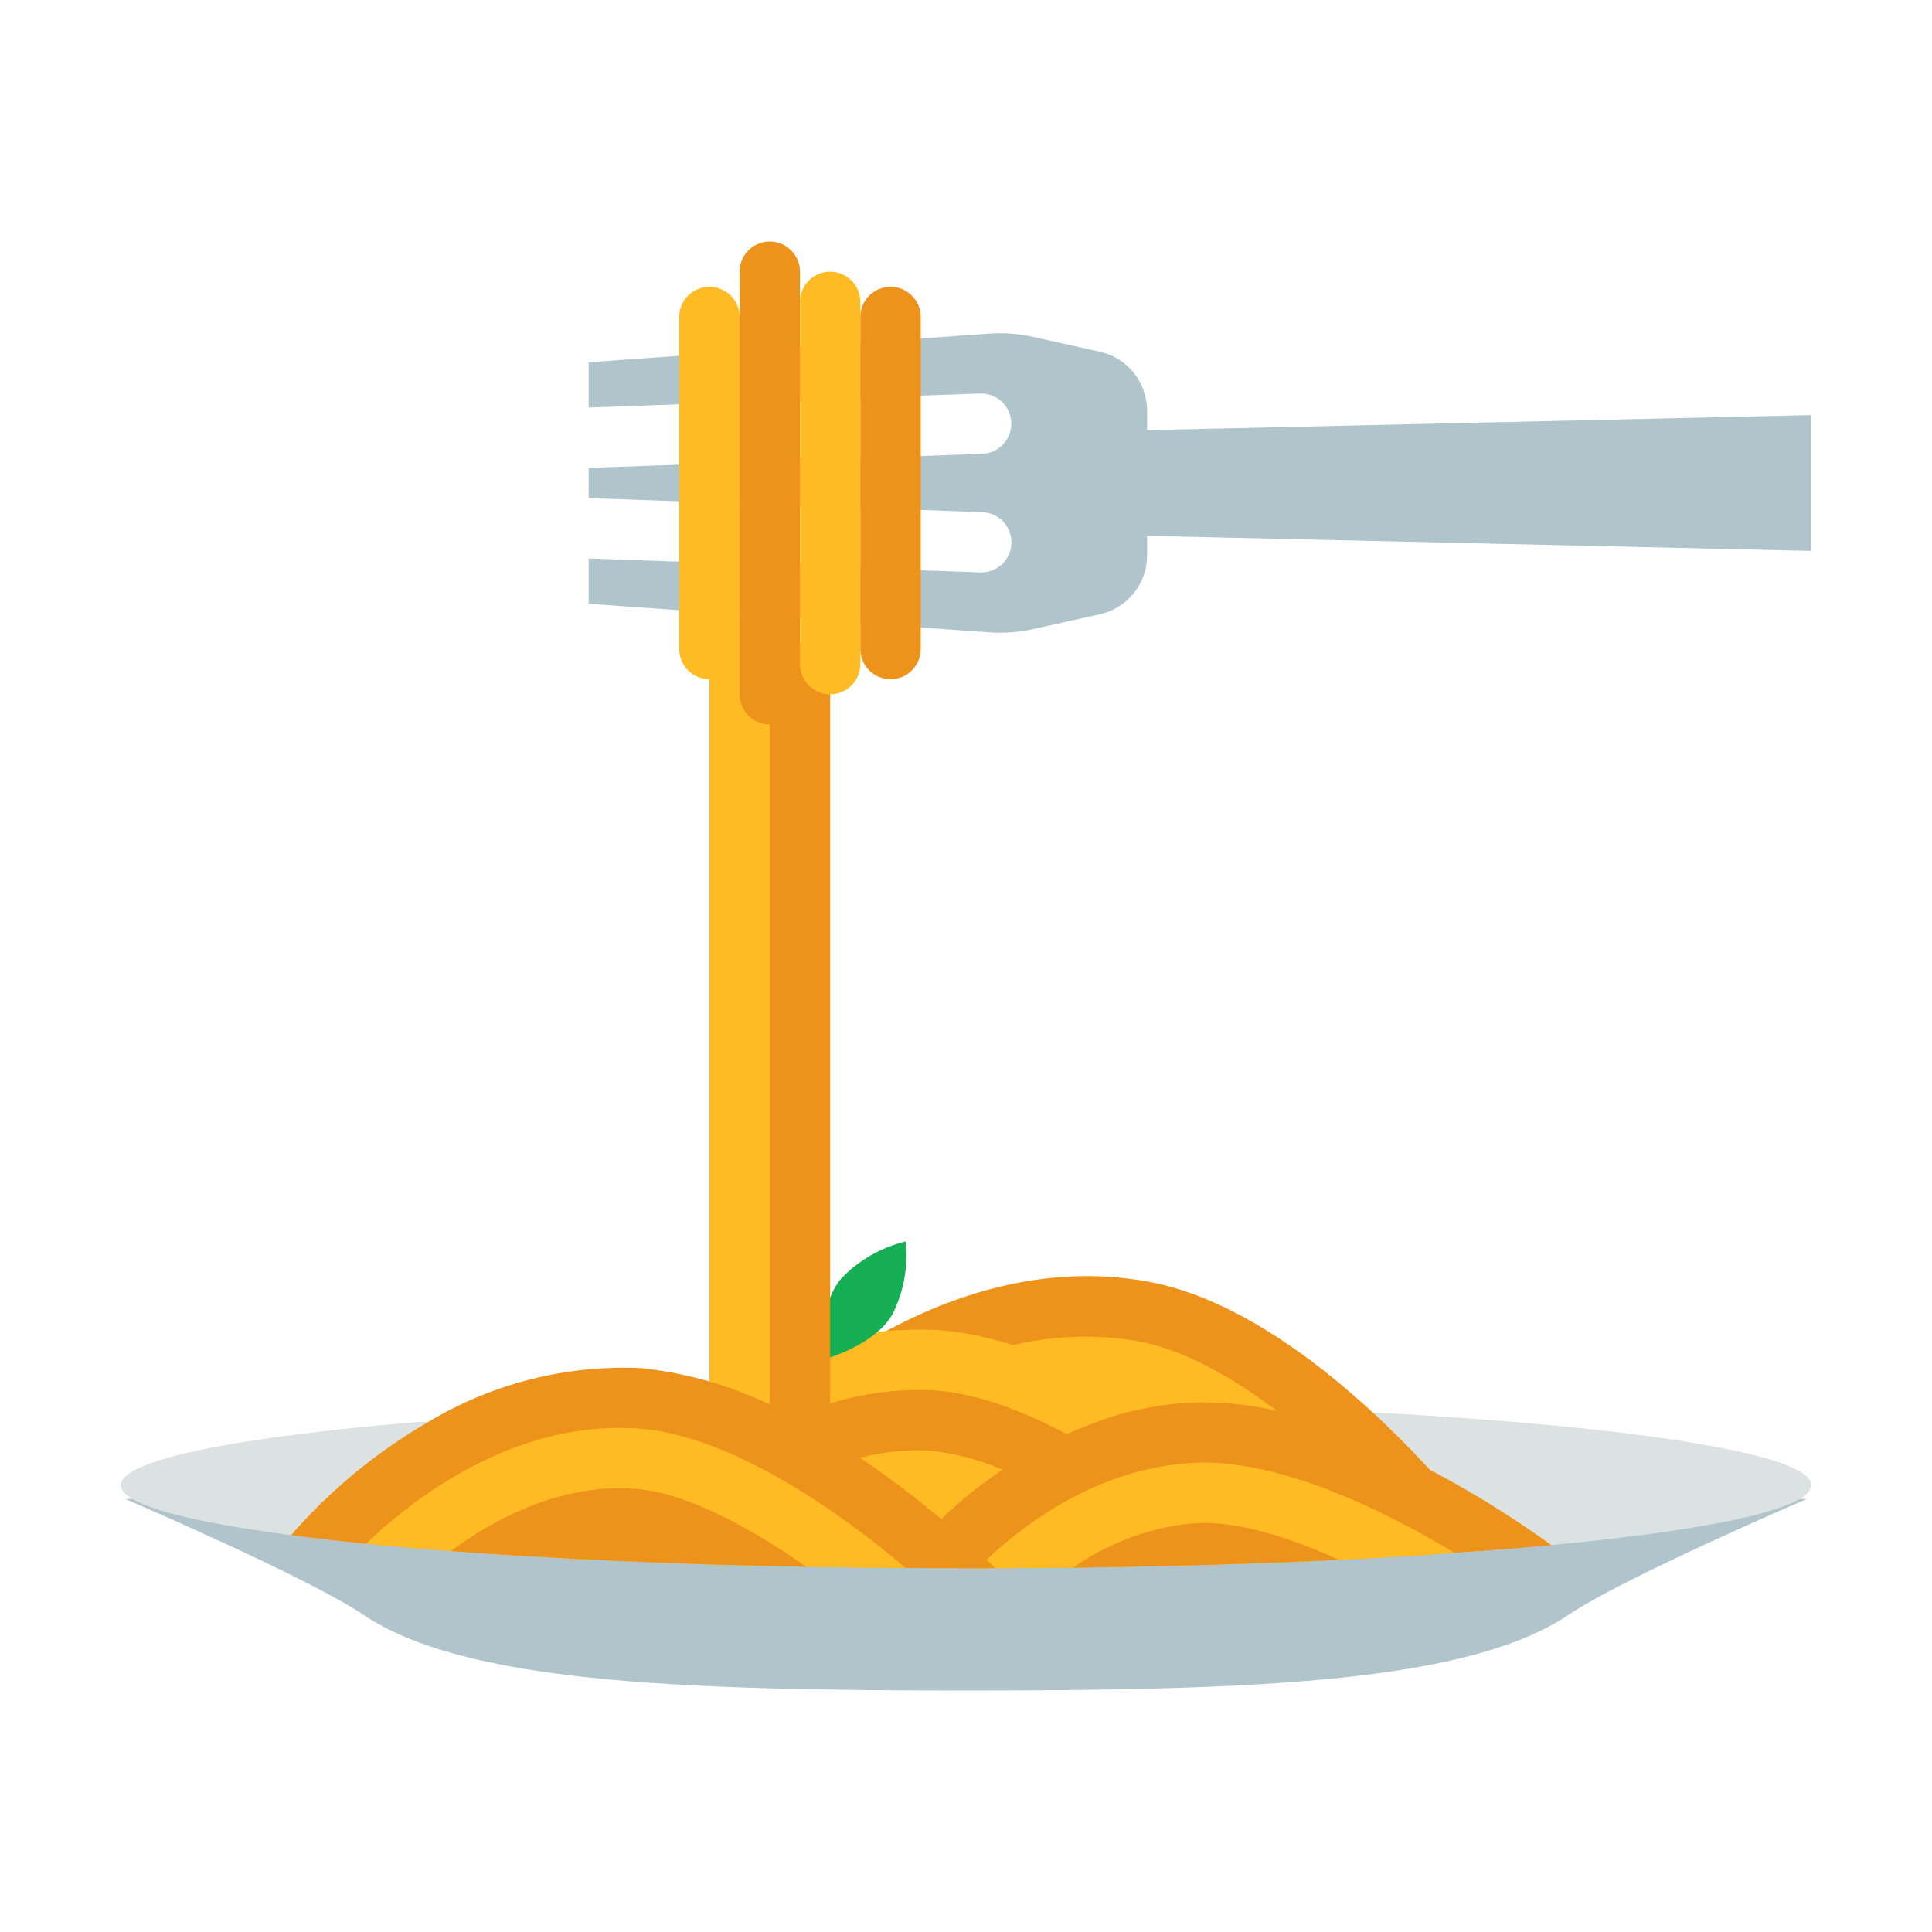 <svg width="32" height="32" viewBox="0 0 32 32" fill="none" xmlns="http://www.w3.org/2000/svg">
<path d="M29.925 24.827C29.925 24.827 26.898 26.127 25.992 26.739C24.336 27.857 20.872 28 16 28C11.128 28 7.664 27.857 6.008 26.739C5.102 26.127 2.075 24.827 2.075 24.827H29.925Z" fill="#B0C4CC"/>
<path d="M22.803 23.397C27.096 23.632 30 24.082 30 24.599C30 25.358 23.732 25.974 16 25.974C8.268 25.974 2 25.358 2 24.599C2 24.179 3.92 23.802 6.945 23.55L22.803 23.397Z" fill="#DCE2E1"/>
<path d="M13.874 22.537C14.962 21.797 16.881 20.824 19.043 21.233C21.173 21.636 23.253 23.826 24.08 24.79L13.874 22.537Z" fill="#ED931B"/>
<path d="M21.591 23.721C20.748 23.015 19.774 22.389 18.857 22.216C17.93 22.054 16.977 22.149 16.1 22.491C17.587 23.554 19.456 23.89 21.591 23.721Z" fill="#FFBB24"/>
<path d="M12.898 22.498C13.707 22.152 14.585 21.991 15.465 22.027C16.798 22.091 18.207 22.829 19.315 23.582C16.399 25.28 14.162 25.178 12.898 22.498Z" fill="#FFBB24"/>
<path d="M18.309 24.122C17.382 23.548 16.341 23.07 15.417 23.026C14.613 22.995 13.814 23.158 13.087 23.502C14.677 25.349 16.422 25.504 18.309 24.122Z" fill="#ED931B"/>
<path d="M16.932 24.499C16.447 24.24 15.916 24.079 15.369 24.025C15.291 24.021 15.215 24.02 15.141 24.021C14.632 24.034 14.13 24.142 13.662 24.342C14.968 25.759 16.09 26.015 16.932 24.499Z" fill="#FFBB24"/>
<path d="M13.75 22.495C13.213 22.61 14.41 22.416 14.782 21.769C14.969 21.396 15.045 20.977 15.002 20.562C14.596 20.66 14.226 20.871 13.937 21.172C13.409 21.789 13.713 23.148 13.571 22.2L13.75 22.495Z" fill="#17AF54"/>
<path d="M9.75 9.25V10L16.386 10.474C16.627 10.491 16.87 10.473 17.106 10.421L18.217 10.174C18.439 10.124 18.638 10.001 18.78 9.823C18.922 9.646 19 9.425 19 9.198V8.875L30 9.125V6.875L19 7.125V6.802C19 6.575 18.922 6.354 18.78 6.176C18.638 5.999 18.439 5.875 18.217 5.826L17.106 5.579C16.87 5.527 16.627 5.509 16.386 5.526L9.75 6V6.75L16.233 6.518C16.298 6.516 16.363 6.527 16.425 6.55C16.486 6.572 16.543 6.607 16.591 6.652C16.639 6.697 16.678 6.75 16.705 6.81C16.732 6.87 16.747 6.934 16.75 7C16.752 7.065 16.741 7.131 16.718 7.192C16.696 7.254 16.661 7.31 16.616 7.358C16.571 7.406 16.518 7.445 16.458 7.472C16.398 7.5 16.334 7.515 16.268 7.517L9.75 7.75V8.25L16.268 8.483C16.334 8.485 16.399 8.5 16.459 8.527C16.519 8.554 16.573 8.593 16.618 8.641C16.663 8.689 16.698 8.745 16.721 8.807C16.744 8.869 16.755 8.934 16.752 9C16.75 9.066 16.735 9.13 16.707 9.19C16.68 9.25 16.641 9.304 16.593 9.349C16.544 9.393 16.488 9.428 16.426 9.451C16.364 9.474 16.298 9.484 16.233 9.481L9.75 9.25Z" fill="#B0C4CC"/>
<path d="M11.75 10.795V23.934L12.75 23.747V10.48" fill="#FFBB24"/>
<path d="M12.75 23.747V10.795L13.75 10.554V24.439L12.75 23.747Z" fill="#ED931B"/>
<path d="M12.25 5.25C12.25 4.974 12.026 4.75 11.75 4.75C11.474 4.75 11.25 4.974 11.25 5.25V10.75C11.25 11.026 11.474 11.25 11.75 11.25C12.026 11.25 12.25 11.026 12.25 10.75V5.25Z" fill="#FFBB24"/>
<path d="M13.25 4.5C13.25 4.224 13.026 4 12.75 4C12.474 4 12.25 4.224 12.25 4.5V11.5C12.25 11.776 12.474 12 12.75 12C13.026 12 13.25 11.776 13.25 11.5V4.5Z" fill="#ED931B"/>
<path d="M14.25 5C14.25 4.724 14.026 4.5 13.75 4.5C13.474 4.5 13.25 4.724 13.25 5V11C13.25 11.276 13.474 11.5 13.75 11.5C14.026 11.5 14.25 11.276 14.25 11V5Z" fill="#FFBB24"/>
<path d="M15.25 5.25C15.25 4.974 15.026 4.75 14.75 4.75C14.474 4.75 14.25 4.974 14.25 5.25V10.75C14.25 11.026 14.474 11.25 14.75 11.25C15.026 11.25 15.25 11.026 15.25 10.75V5.25Z" fill="#ED931B"/>
<path d="M25.697 25.593C25.195 25.64 24.657 25.683 24.09 25.72C23.485 25.765 22.847 25.803 22.177 25.835C20.817 25.9 19.335 25.945 17.77 25.965C17.252 25.97 16.725 25.975 16.19 25.975H15.852C15.64 25.834 15.437 25.682 15.242 25.517C16.123 24.548 17.245 23.831 18.495 23.44C18.871 23.331 19.257 23.262 19.647 23.235C20.213 23.206 20.78 23.266 21.327 23.413C23.242 23.89 25.095 25.155 25.697 25.593Z" fill="#ED931B"/>
<path d="M24.09 25.72C23.485 25.765 22.847 25.803 22.177 25.835C20.817 25.9 19.335 25.945 17.77 25.965C17.252 25.97 16.725 25.975 16.19 25.975C16.985 25.195 18.192 24.335 19.717 24.232C21.102 24.135 22.862 24.977 24.09 25.72Z" fill="#FFBB24"/>
<path d="M22.177 25.835C20.817 25.9 19.335 25.945 17.77 25.965C18.304 25.593 18.916 25.349 19.56 25.253C19.635 25.242 19.71 25.235 19.788 25.23C20.473 25.183 21.343 25.455 22.177 25.835Z" fill="#ED931B"/>
<path d="M16.483 25.972C16.323 25.975 16.163 25.975 16 25.975C15.665 25.975 15.33 25.975 15 25.97C14.44 25.967 13.89 25.961 13.35 25.95C11.168 25.91 9.163 25.817 7.468 25.69C6.97 25.652 6.5 25.61 6.06 25.57C5.615 25.525 5.203 25.477 4.82 25.427C5.472 24.679 6.243 24.044 7.103 23.547C8.161 22.913 9.382 22.604 10.615 22.66C11.519 22.754 12.393 23.037 13.18 23.49C14.386 24.168 15.496 25.003 16.483 25.972Z" fill="#ED931B"/>
<path d="M15 25.97C14.44 25.968 13.89 25.961 13.35 25.95C11.168 25.91 9.163 25.818 7.468 25.69C6.97 25.653 6.5 25.61 6.06 25.57C6.838 24.825 8.498 23.527 10.553 23.66C12.073 23.755 13.893 25.027 15 25.97Z" fill="#FFBB24"/>
<path d="M13.35 25.95C11.168 25.91 9.163 25.817 7.468 25.69C8.168 25.172 9.15 24.65 10.26 24.65C10.335 24.65 10.412 24.652 10.49 24.657C11.348 24.71 12.425 25.297 13.35 25.95Z" fill="#ED931B"/>
</svg>

